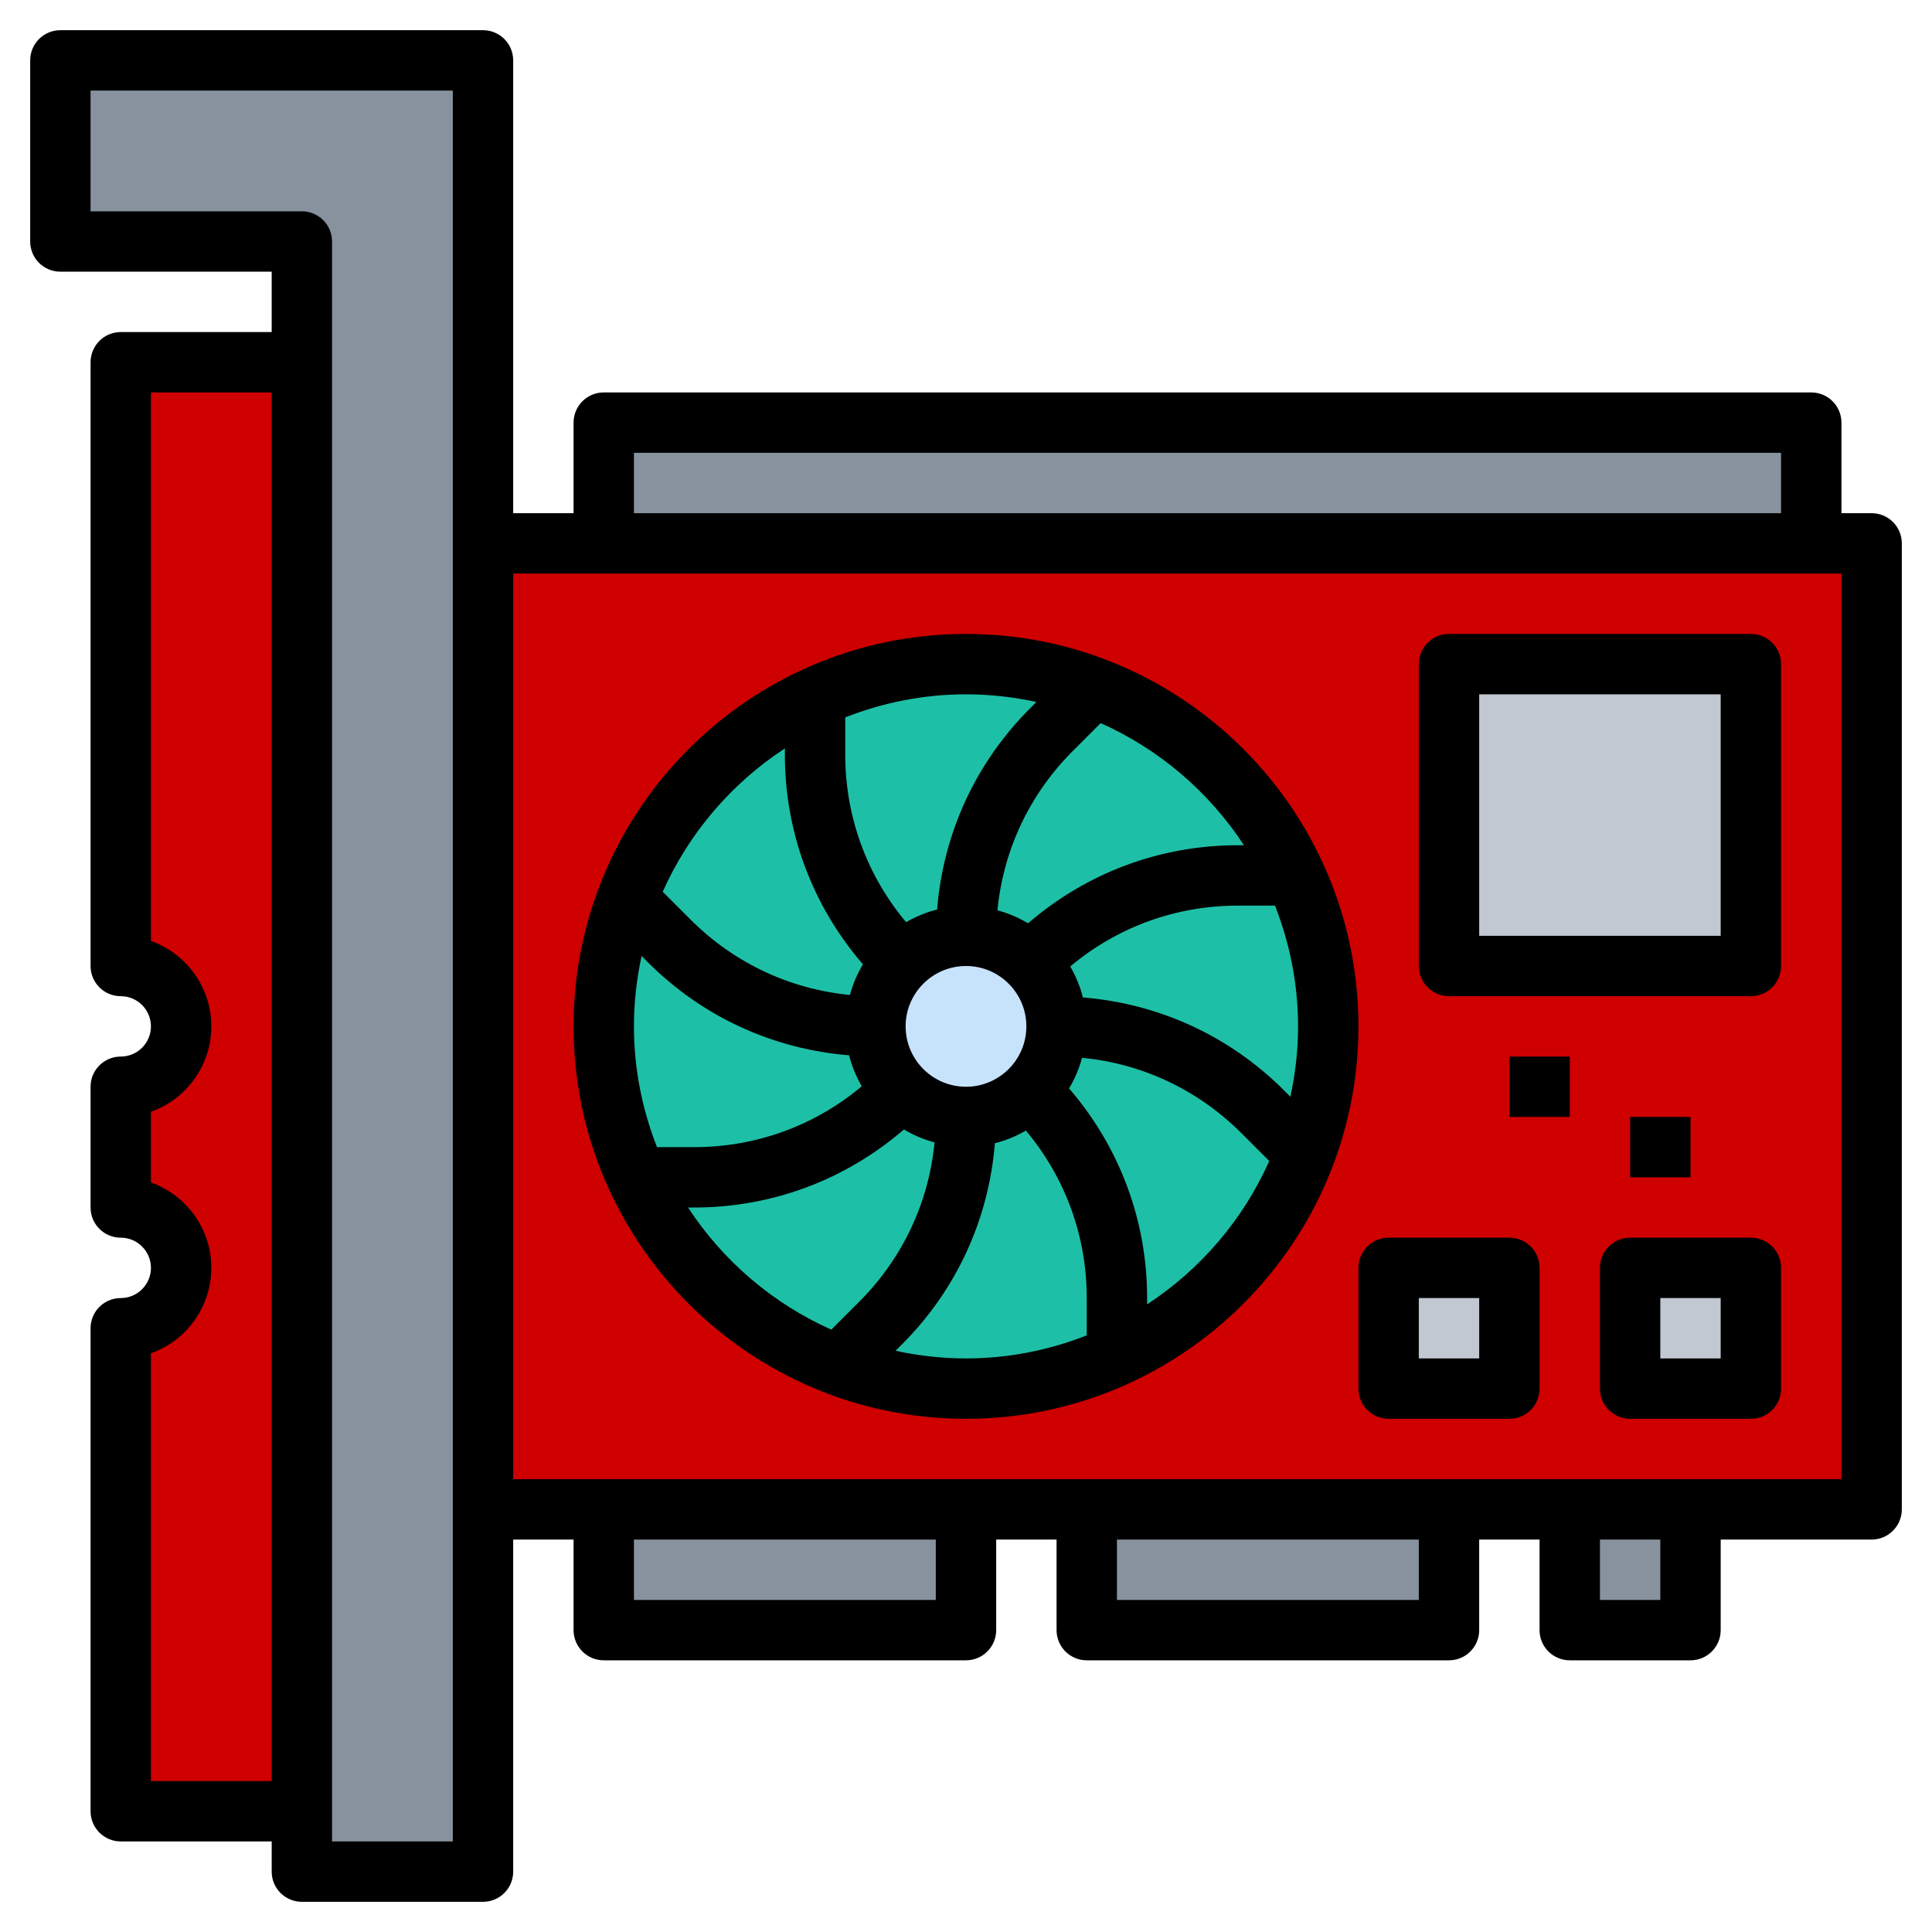 <?xml version="1.0"?>
<svg xmlns="http://www.w3.org/2000/svg" xmlns:xlink="http://www.w3.org/1999/xlink" xmlns:svgjs="http://svgjs.com/svgjs" version="1.1" width="512" height="512" x="0" y="0" viewBox="0 0 64 64" style="enable-background:new 0 0 512 512" xml:space="preserve" class=""><g><g xmlns="http://www.w3.org/2000/svg"><path d="m16 18h46v32h-46z" fill="#ce0000" data-original="#4d5d79" style="" class=""/><circle cx="32" cy="34" fill="#1dc0a7" r="12" data-original="#3c98f4" style="" class=""/><path d="m2 8h8v54h6v-60h-14z" fill="#88929f" data-original="#88929f" style="" class=""/><path d="m10 12h-6v20c1.105 0 2 .895 2 2 0 1.105-.895 2-2 2v4c1.105 0 2 .895 2 2 0 1.105-.895 2-2 2v16h6z" fill="#ce0000" data-original="#4d5d79" style="" class=""/><g fill="#88929f"><path d="m20 14h40v4h-40z" fill="#88929f" data-original="#88929f" style="" class=""/><path d="m20 50h12v4h-12z" fill="#88929f" data-original="#88929f" style="" class=""/><path d="m36 50h12v4h-12z" fill="#88929f" data-original="#88929f" style="" class=""/><path d="m52 50h4v4h-4z" fill="#88929f" data-original="#88929f" style="" class=""/></g><circle cx="32" cy="34" fill="#c7e2fb" r="3" data-original="#c7e2fb" style="" class=""/><path d="m48 22h10v10h-10z" fill="#c1c8d1" data-original="#c1c8d1" style="" class=""/><path d="m46 42h4v4h-4z" fill="#c1c8d1" data-original="#c1c8d1" style="" class=""/><path d="m54 42h4v4h-4z" fill="#c1c8d1" data-original="#c1c8d1" style="" class=""/><g><path d="m62 17h-1v-3c0-.553-.448-1-1-1h-40c-.552 0-1 .447-1 1v3h-2v-15c0-.553-.448-1-1-1h-14c-.552 0-1 .447-1 1v6c0 .553.448 1 1 1h7v2h-5c-.552 0-1 .447-1 1v20c0 .553.448 1 1 1 .551 0 1 .448 1 1s-.449 1-1 1c-.552 0-1 .447-1 1v4c0 .553.448 1 1 1 .551 0 1 .448 1 1s-.449 1-1 1c-.552 0-1 .447-1 1v16c0 .553.448 1 1 1h5v1c0 .553.448 1 1 1h6c.552 0 1-.447 1-1v-11h2v3c0 .553.448 1 1 1h12c.552 0 1-.447 1-1v-3h2v3c0 .553.448 1 1 1h12c.552 0 1-.447 1-1v-3h2v3c0 .553.448 1 1 1h4c.552 0 1-.447 1-1v-3h5c.552 0 1-.447 1-1v-32c0-.553-.448-1-1-1zm-57 42v-14.171c1.164-.413 2-1.525 2-2.829s-.836-2.416-2-2.829v-2.342c1.164-.413 2-1.525 2-2.829s-.836-2.416-2-2.829v-18.171h4v46zm10 2h-4v-53c0-.553-.448-1-1-1h-7v-4h12zm6-46h38v2h-38zm10 38h-10v-2h10zm16 0h-10v-2h10zm8 0h-2v-2h2zm6-4h-44v-30h44z" fill="#000000" data-original="#000000" style="" class=""/><path d="m32 47c7.168 0 13-5.832 13-13s-5.832-13-13-13-13 5.832-13 13 5.832 13 13 13zm-10.536-15.121c1.806 1.806 4.147 2.876 6.664 3.079.091.366.235.708.419 1.027-1.553 1.302-3.495 2.015-5.547 2.015h-1.236c-.487-1.242-.764-2.588-.764-4 0-.8.091-1.579.254-2.331zm10.536.121c1.103 0 2 .897 2 2s-.897 2-2 2-2-.897-2-2 .897-2 2-2zm11 2c0 .8-.091 1.579-.254 2.331l-.21-.21c-1.806-1.806-4.147-2.876-6.664-3.079-.091-.366-.235-.708-.419-1.027 1.553-1.302 3.495-2.015 5.547-2.015h1.236c.487 1.242.764 2.588.764 4zm-20.208 6h.208c2.578 0 5.012-.918 6.945-2.586.313.189.653.333 1.013.431-.192 1.993-1.06 3.842-2.495 5.276l-.925.925c-1.943-.867-3.591-2.28-4.746-4.046zm6.876 4.746.21-.211c1.806-1.806 2.877-4.146 3.079-6.664.366-.091.708-.235 1.027-.419 1.303 1.554 2.016 3.495 2.016 5.548v1.236c-1.242.487-2.588.764-4 .764-.801 0-1.58-.091-2.332-.254zm8.332-1.538v-.208c0-2.579-.918-5.013-2.586-6.945.189-.313.333-.653.431-1.014 1.993.192 3.842 1.06 5.276 2.494l.925.925c-.867 1.945-2.28 3.592-4.046 4.748zm3.208-15.208h-.208c-2.578 0-5.012.918-6.945 2.586-.313-.189-.653-.333-1.013-.431.192-1.993 1.06-3.842 2.495-5.276l.925-.925c1.943.867 3.591 2.28 4.746 4.046zm-6.876-4.746-.21.211c-1.806 1.806-2.877 4.146-3.079 6.664-.366.091-.708.235-1.027.419-1.303-1.554-2.016-3.495-2.016-5.548v-1.236c1.242-.487 2.588-.764 4-.764.801 0 1.58.091 2.332.254zm-8.332 1.538v.208c0 2.579.918 5.013 2.586 6.945-.189.313-.333.653-.431 1.014-1.993-.192-3.842-1.06-5.276-2.494l-.925-.925c.867-1.945 2.28-3.592 4.046-4.748z" fill="#000000" data-original="#000000" style="" class=""/><path d="m48 33h10c.552 0 1-.447 1-1v-10c0-.553-.448-1-1-1h-10c-.552 0-1 .447-1 1v10c0 .553.448 1 1 1zm1-10h8v8h-8z" fill="#000000" data-original="#000000" style="" class=""/><path d="m45 46c0 .553.448 1 1 1h4c.552 0 1-.447 1-1v-4c0-.553-.448-1-1-1h-4c-.552 0-1 .447-1 1zm2-3h2v2h-2z" fill="#000000" data-original="#000000" style="" class=""/><path d="m58 41h-4c-.552 0-1 .447-1 1v4c0 .553.448 1 1 1h4c.552 0 1-.447 1-1v-4c0-.553-.448-1-1-1zm-1 4h-2v-2h2z" fill="#000000" data-original="#000000" style="" class=""/><path d="m50 35h2v2h-2z" fill="#000000" data-original="#000000" style="" class=""/><path d="m54 37h2v2h-2z" fill="#000000" data-original="#000000" style="" class=""/></g></g></g></svg>
